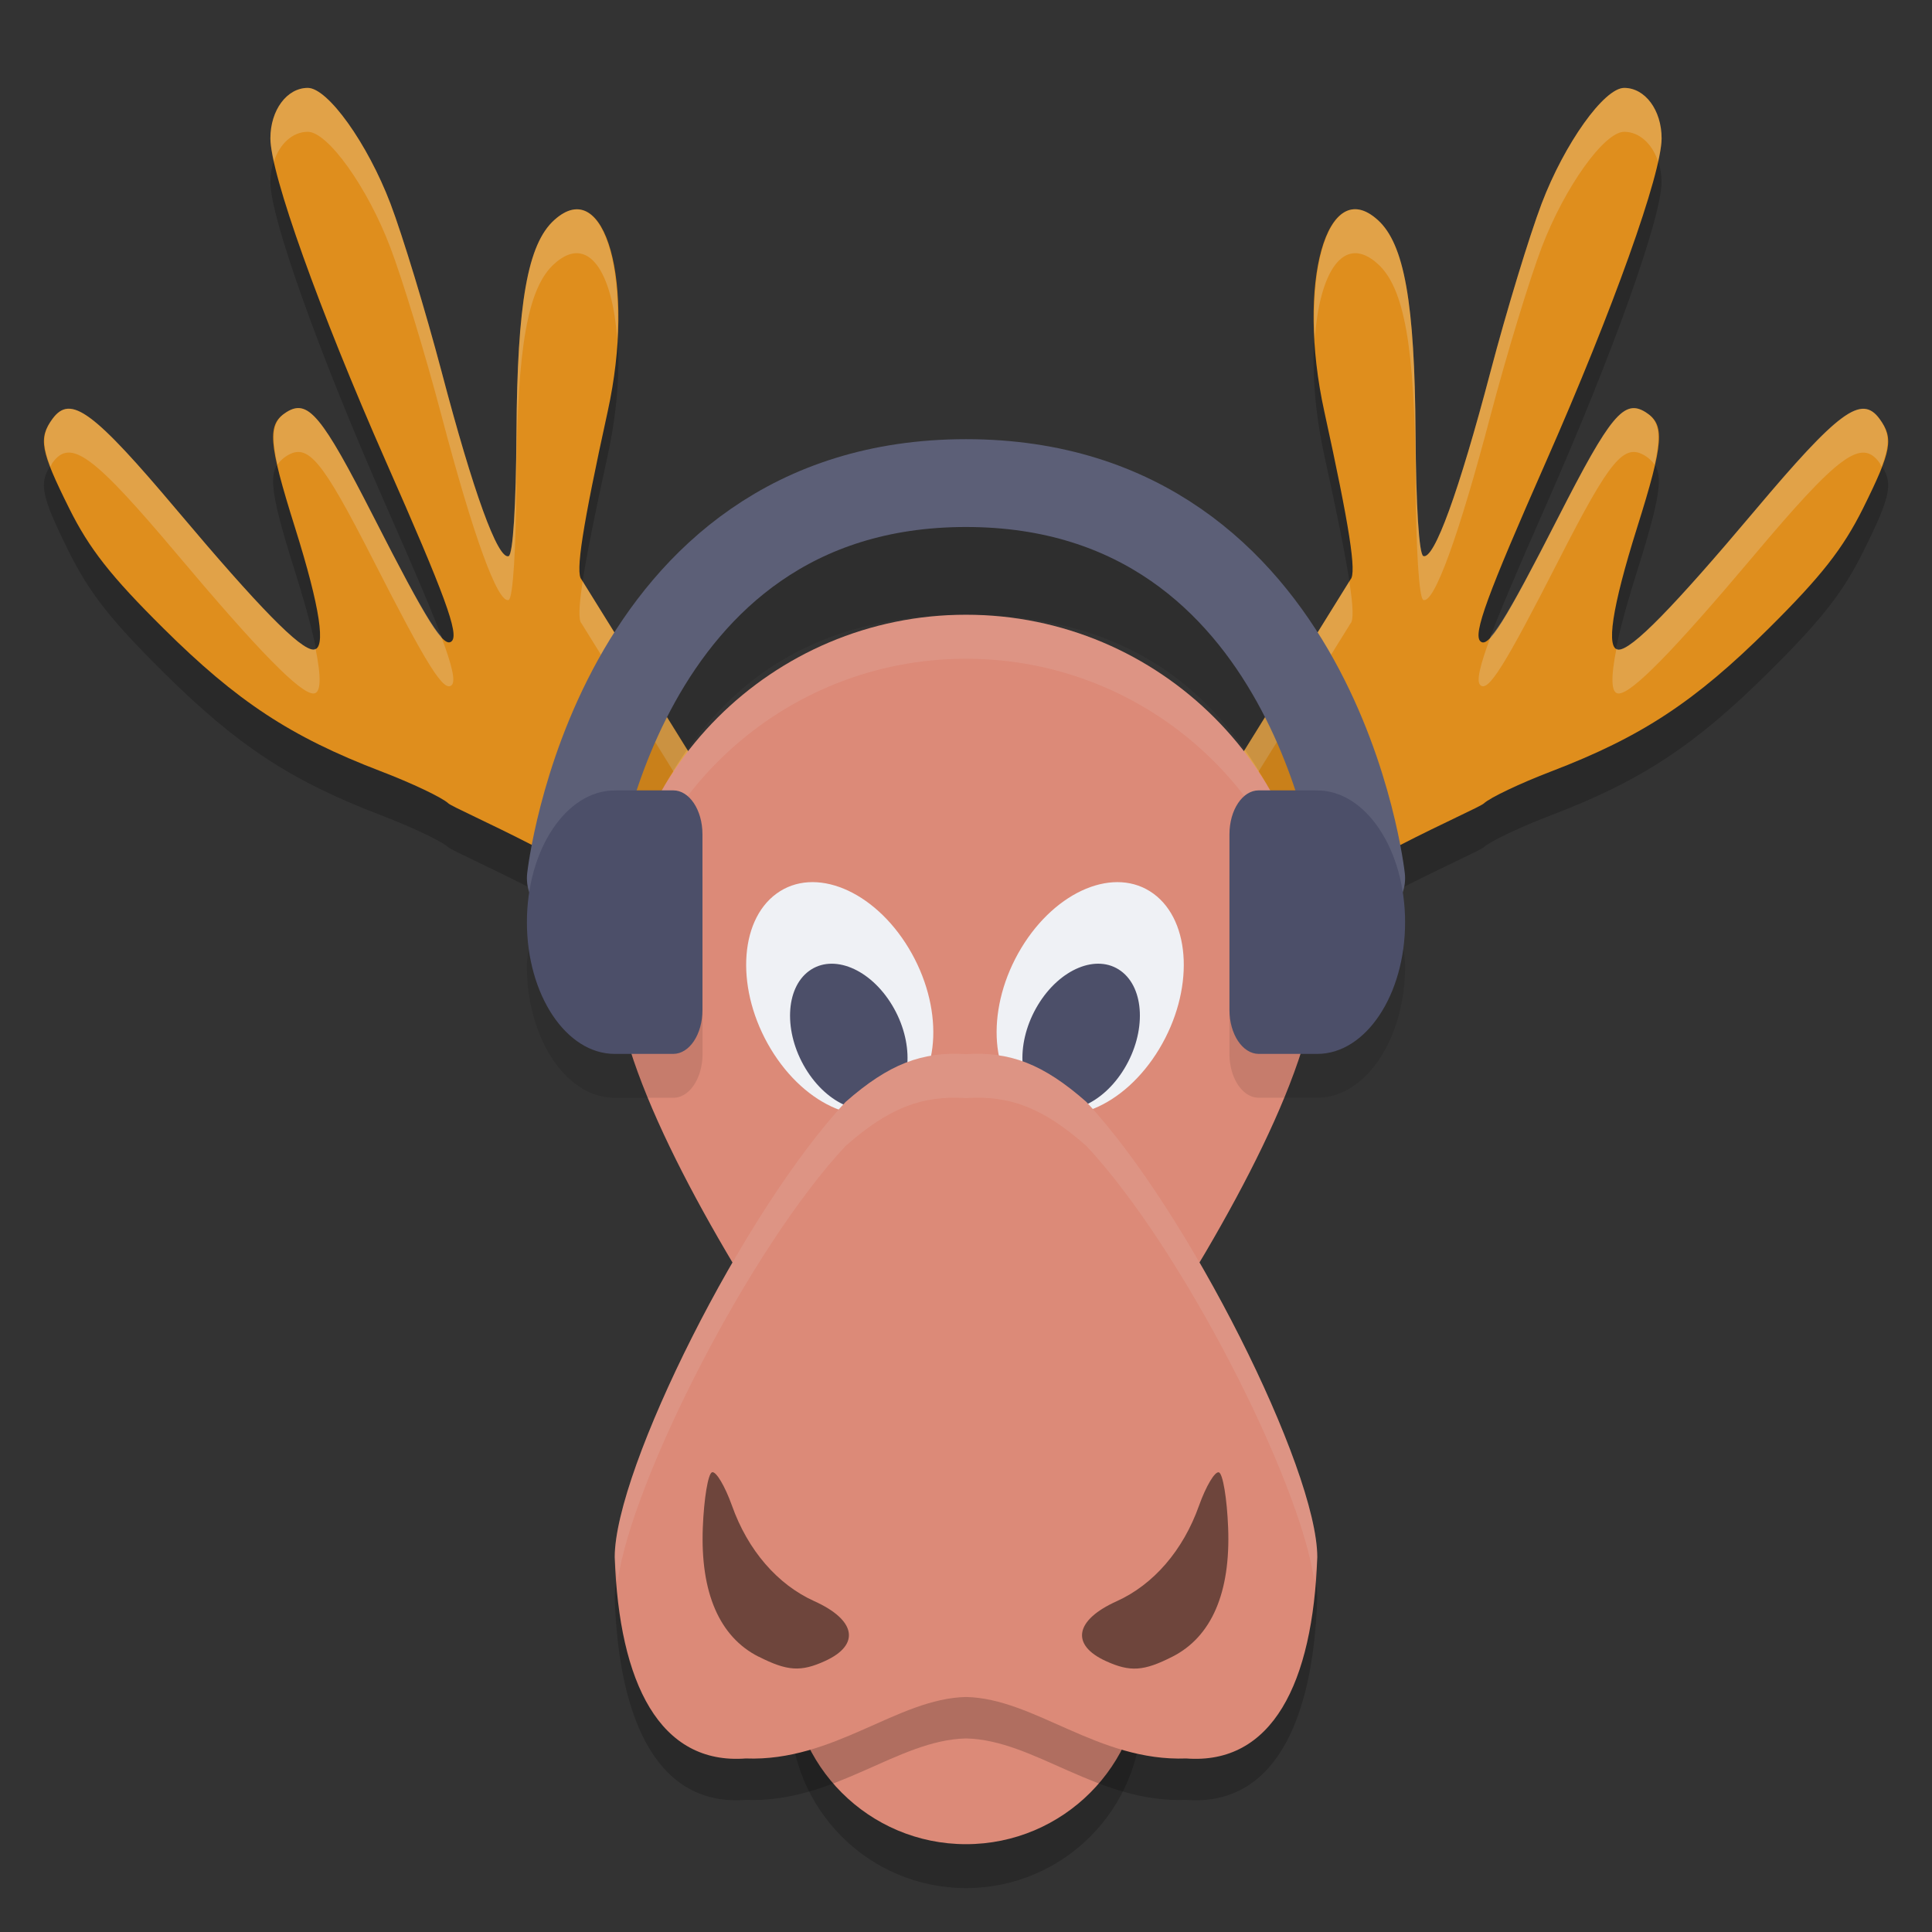 <svg xmlns="http://www.w3.org/2000/svg" width="22" height="22" version="1.1">
 <rect width="100%" height="100%" fill="#333333" stroke="none"/>
 <path style="opacity:0.2" d="m 3.505,1.501 c -0.238,0 -0.426,0.253 -0.426,0.575 0,0.402 0.556,1.956 1.314,3.676 C 5.068,7.281 5.229,7.719 5.144,7.801 5.055,7.887 4.868,7.59 4.254,6.385 3.663,5.227 3.507,5.039 3.262,5.193 3.039,5.333 3.053,5.533 3.36,6.51 c 0.286,0.911 0.358,1.387 0.209,1.387 -0.151,0 -0.62,-0.479 -1.542,-1.573 C 1.062,5.179 0.804,4.988 0.598,5.269 0.435,5.492 0.461,5.632 0.787,6.287 1.016,6.748 1.262,7.061 1.86,7.654 c 0.84,0.834 1.449,1.235 2.475,1.628 0.356,0.136 0.702,0.301 0.769,0.365 0.073,0.07 1.717,0.754 2.308,1.353 h 0.856 c -5.5e-4,-0.015 0.013,-0.013 0.037,0 h 0.196 V 10.124 L 6.622,7.099 C 6.55,7.027 6.632,6.499 6.92,5.185 7.24,3.725 6.892,2.48 6.311,3.006 6.009,3.279 5.89,3.947 5.881,5.427 5.876,6.265 5.841,6.816 5.792,6.833 5.669,6.875 5.39,6.105 5.027,4.727 4.846,4.043 4.585,3.184 4.446,2.818 4.185,2.133 3.733,1.501 3.505,1.501 Z"/>
 <path style="opacity:0.2" d="m 18.495,1.501 c -0.228,0 -0.68,0.632 -0.94,1.317 -0.139,0.366 -0.401,1.225 -0.581,1.909 -0.363,1.378 -0.643,2.148 -0.766,2.105 -0.049,-0.017 -0.084,-0.568 -0.089,-1.405 -0.009,-1.48 -0.128,-2.149 -0.43,-2.422 -0.581,-0.526 -0.929,0.72 -0.609,2.18 0.288,1.314 0.37,1.842 0.298,1.914 l -1.878,3.024 v 0.877 h 0.196 c 0.024,-0.013 0.038,-0.015 0.037,0 h 0.856 c 0.59,-0.6 2.235,-1.283 2.308,-1.353 0.066,-0.064 0.412,-0.229 0.769,-0.365 1.025,-0.392 1.634,-0.794 2.475,-1.628 0.598,-0.593 0.844,-0.906 1.073,-1.367 0.326,-0.654 0.352,-0.795 0.188,-1.018 -0.206,-0.282 -0.464,-0.091 -1.429,1.055 -0.921,1.094 -1.391,1.573 -1.542,1.573 -0.149,0 -0.077,-0.476 0.209,-1.387 0.306,-0.977 0.321,-1.177 0.098,-1.317 -0.245,-0.154 -0.401,0.034 -0.992,1.192 -0.614,1.204 -0.801,1.501 -0.89,1.416 -0.085,-0.082 0.075,-0.521 0.75,-2.05 0.758,-1.719 1.314,-3.273 1.314,-3.676 0,-0.322 -0.188,-0.575 -0.426,-0.575 z"/>
 <circle style="opacity:0.2" cx="11" cy="19.5" r="2"/>
 <path style="fill:#df8e1d" d="m 18.495,1.001 c 0.238,0 0.426,0.253 0.426,0.575 0,0.402 -0.556,1.956 -1.314,3.676 -0.674,1.529 -0.835,1.968 -0.75,2.05 0.089,0.086 0.275,-0.212 0.89,-1.416 0.591,-1.158 0.747,-1.346 0.992,-1.192 0.223,0.14 0.209,0.34 -0.098,1.317 -0.286,0.911 -0.358,1.387 -0.209,1.387 0.151,0 0.62,-0.479 1.542,-1.573 0.964,-1.145 1.223,-1.336 1.429,-1.055 0.163,0.223 0.137,0.363 -0.188,1.018 -0.23,0.461 -0.476,0.774 -1.073,1.367 -0.84,0.834 -1.449,1.235 -2.475,1.628 -0.356,0.136 -0.702,0.301 -0.769,0.365 -0.073,0.07 -1.717,0.754 -2.308,1.353 H 13.733 c 5.5e-4,-0.015 -0.013,-0.013 -0.037,0 H 13.5 V 9.624 L 15.378,6.599 c 0.072,-0.072 -0.01,-0.6 -0.298,-1.914 -0.32,-1.46 0.028,-2.706 0.609,-2.18 0.302,0.273 0.421,0.941 0.43,2.422 0.005,0.837 0.04,1.388 0.089,1.405 0.123,0.043 0.403,-0.727 0.766,-2.105 0.18,-0.684 0.442,-1.543 0.581,-1.909 0.261,-0.685 0.712,-1.317 0.94,-1.317 z"/>
 <circle style="fill:#dc8a78" cx="11" cy="19" r="2"/>
 <path style="fill:#df8e1d" d="m 3.505,1.001 c -0.238,0 -0.426,0.253 -0.426,0.575 0,0.402 0.556,1.956 1.314,3.676 C 5.068,6.781 5.229,7.219 5.144,7.301 5.055,7.387 4.868,7.09 4.254,5.885 3.663,4.727 3.507,4.539 3.262,4.693 3.039,4.833 3.053,5.033 3.36,6.01 c 0.286,0.911 0.358,1.387 0.209,1.387 -0.151,0 -0.62,-0.479 -1.542,-1.573 C 1.062,4.679 0.804,4.488 0.598,4.769 0.435,4.992 0.461,5.132 0.787,5.787 1.016,6.248 1.262,6.561 1.86,7.154 c 0.84,0.834 1.449,1.235 2.475,1.628 0.356,0.136 0.702,0.301 0.769,0.365 0.073,0.07 1.717,0.754 2.308,1.353 h 0.856 c -5.5e-4,-0.015 0.013,-0.013 0.037,0 h 0.196 V 9.624 L 6.622,6.599 C 6.55,6.527 6.632,5.999 6.92,4.685 7.24,3.225 6.892,1.98 6.311,2.506 6.009,2.779 5.89,3.447 5.881,4.927 5.876,5.765 5.841,6.316 5.792,6.333 5.669,6.375 5.39,5.606 5.027,4.227 4.846,3.543 4.585,2.684 4.446,2.318 4.185,1.633 3.733,1.001 3.505,1.001 Z"/>
 <path style="opacity:0.2;fill:#eff1f5" d="m 3.505,1.001 c -0.238,0 -0.426,0.253 -0.426,0.575 0,0.06 0.016,0.153 0.04,0.262 0.066,-0.199 0.211,-0.337 0.386,-0.337 0.228,0 0.68,0.632 0.94,1.317 0.139,0.366 0.401,1.225 0.581,1.909 0.363,1.378 0.643,2.148 0.766,2.105 0.049,-0.017 0.084,-0.568 0.089,-1.405 0.009,-1.48 0.128,-2.149 0.43,-2.422 0.388,-0.352 0.666,0.096 0.717,0.862 C 7.087,2.811 6.778,2.083 6.311,2.506 6.009,2.779 5.89,3.447 5.881,4.927 5.876,5.765 5.841,6.316 5.792,6.333 5.669,6.375 5.39,5.606 5.027,4.227 4.846,3.543 4.585,2.684 4.446,2.318 4.185,1.633 3.733,1.001 3.505,1.001 Z m 14.99,0 c -0.228,0 -0.68,0.632 -0.94,1.317 -0.139,0.366 -0.401,1.225 -0.581,1.909 -0.363,1.378 -0.643,2.148 -0.766,2.105 -0.049,-0.017 -0.084,-0.568 -0.089,-1.405 -0.009,-1.48 -0.128,-2.149 -0.43,-2.422 -0.467,-0.423 -0.777,0.305 -0.717,1.362 0.05,-0.766 0.328,-1.214 0.717,-0.862 0.302,0.273 0.421,0.941 0.43,2.422 0.005,0.837 0.04,1.388 0.089,1.405 0.123,0.043 0.403,-0.727 0.766,-2.105 0.18,-0.684 0.442,-1.543 0.581,-1.909 0.261,-0.685 0.712,-1.317 0.94,-1.317 0.174,0 0.319,0.138 0.386,0.337 0.024,-0.108 0.04,-0.202 0.04,-0.262 -10e-7,-0.322 -0.188,-0.575 -0.426,-0.575 z M 3.438,4.652 C 3.379,4.638 3.323,4.655 3.262,4.693 3.113,4.787 3.081,4.929 3.16,5.291 3.186,5.253 3.218,5.221 3.262,5.193 3.507,5.039 3.663,5.227 4.254,6.385 4.868,7.59 5.055,7.887 5.144,7.801 5.188,7.758 5.152,7.588 5.023,7.244 4.899,7.11 4.684,6.728 4.254,5.885 3.811,5.017 3.613,4.694 3.438,4.652 Z m 15.124,0 c -0.175,0.042 -0.373,0.365 -0.816,1.233 -0.43,0.843 -0.645,1.224 -0.769,1.358 -0.129,0.344 -0.166,0.515 -0.121,0.558 0.089,0.086 0.275,-0.212 0.89,-1.416 0.591,-1.158 0.747,-1.346 0.992,-1.192 0.044,0.028 0.076,0.06 0.102,0.098 0.08,-0.362 0.048,-0.504 -0.102,-0.598 -0.061,-0.038 -0.117,-0.055 -0.176,-0.041 z m -17.789,0.002 c -0.068,0.004 -0.123,0.045 -0.175,0.115 -0.112,0.153 -0.125,0.278 -0.023,0.545 0.009,-0.015 0.012,-0.029 0.023,-0.045 0.206,-0.282 0.464,-0.091 1.429,1.055 0.921,1.094 1.391,1.573 1.542,1.573 0.088,0 0.09,-0.187 0.024,-0.512 -0.008,0.004 -0.014,0.012 -0.024,0.012 -0.151,0 -0.62,-0.479 -1.542,-1.573 C 1.304,4.965 0.978,4.643 0.773,4.654 Z m 20.454,0 c -0.205,-0.011 -0.531,0.311 -1.254,1.17 -0.921,1.094 -1.391,1.573 -1.542,1.573 -0.01,0 -0.016,-0.007 -0.024,-0.012 -0.065,0.325 -0.064,0.512 0.024,0.512 0.151,0 0.62,-0.479 1.542,-1.573 0.964,-1.145 1.223,-1.336 1.429,-1.055 0.011,0.016 0.014,0.03 0.023,0.045 0.101,-0.267 0.088,-0.392 -0.023,-0.545 -0.051,-0.07 -0.107,-0.111 -0.175,-0.115 z M 6.635,6.62 C 6.59,6.915 6.587,7.064 6.622,7.099 L 8.5,10.124 V 9.624 Z m 8.73,0 -1.865,3.004 v 0.5 l 1.878,-3.024 c 0.035,-0.035 0.033,-0.184 -0.013,-0.479 z"/>
 <path style="fill:#dc8a78" d="m 15,11 c 0,2.209 -4,7.2 -4,7.2 0,0 -4,-4.991 -4,-7.2 0,-2.209 1.791,-4 4,-4 2.209,0 4,1.791 4,4 z"/>
 <path style="opacity:0.1;fill:#eff1f5" d="m 11,7.001 c -2.209,0 -4,1.791 -4,4 0,0.051 0.012,0.112 0.017,0.166 C 7.187,9.114 8.904,7.501 11,7.501 c 2.096,0 3.813,1.613 3.983,3.666 0.004,-0.054 0.017,-0.115 0.017,-0.166 0,-2.209 -1.791,-4 -4,-4 z"/>
 <g transform="matrix(-0.5,0,0,0.5,22.976,-0.499)">
  <ellipse id="ellipse911" style="fill:#eff1f5" cx="5.86" cy="31.772" rx="1.947" ry="2.791" transform="matrix(0.807,-0.59,0.516,0.856,0,0)"/>
  <ellipse id="ellipse913" style="fill:#4c4f69" cx="5.586" cy="32.6" rx="1.222" ry="1.752" transform="matrix(0.807,-0.59,0.516,0.856,0,0)"/>
 </g>
 <ellipse style="fill:#eff1f5" cx="2.329" cy="14.889" rx=".973" ry="1.396" transform="matrix(0.807,-0.59,0.516,0.856,0,0)"/>
 <ellipse id="ellipse909" style="fill:#4c4f69" cx="2.192" cy="15.303" rx=".611" ry=".876" transform="matrix(0.807,-0.59,0.516,0.856,0,0)"/>
 <path style="opacity:0.2" d="m 11,12.477 c -0.499,-0.033 -0.878,0.11 -1.37,0.542 -1.158,1.236 -2.63,4.182 -2.63,5.184 0.05,1.439 0.514,2.367 1.492,2.293 C 9.5,20.534 10.217,19.813 11,19.796 c 0.783,0.016 1.5,0.737 2.508,0.7 0.978,0.074 1.442,-0.854 1.492,-2.293 0,-1.002 -1.472,-3.949 -2.63,-5.184 C 11.878,12.586 11.499,12.444 11,12.477 Z"/>
 <path style="fill:#dc8a78" d="m 11,12.005 c -0.499,-0.033 -0.878,0.11 -1.37,0.542 -1.158,1.236 -2.63,4.182 -2.63,5.184 0.05,1.439 0.514,2.367 1.492,2.293 1.008,0.038 1.725,-0.683 2.508,-0.7 0.783,0.016 1.5,0.737 2.508,0.7 0.978,0.074 1.442,-0.854 1.492,-2.293 0,-1.002 -1.472,-3.949 -2.63,-5.184 C 11.878,12.114 11.499,11.972 11,12.005 Z"/>
 <path style="opacity:0.5" d="M 8.638,18.865 C 8.192,18.639 7.974,18.135 8.003,17.395 c 0.013,-0.331 0.06,-0.615 0.105,-0.63 0.045,-0.015 0.147,0.156 0.227,0.38 0.18,0.507 0.517,0.898 0.938,1.088 0.475,0.214 0.526,0.497 0.122,0.681 -0.276,0.126 -0.43,0.116 -0.757,-0.05 z"/>
 <path style="opacity:0.5" d="m 13.35,18.865 c 0.446,-0.226 0.664,-0.73 0.635,-1.469 -0.013,-0.331 -0.06,-0.615 -0.105,-0.63 -0.045,-0.015 -0.147,0.156 -0.227,0.38 -0.18,0.507 -0.517,0.898 -0.938,1.088 -0.475,0.214 -0.526,0.497 -0.122,0.681 0.276,0.126 0.43,0.116 0.757,-0.05 z"/>
 <path style="opacity:0.1" d="m 11,6 c -2.167,0 -3.485,1.135 -4.174,2.236 C 6.138,9.338 6.004,10.438 6.004,10.438 a 0.5,0.5 0 0 0 0.037,0.262 c -0.014,0.1 -0.041,0.194 -0.041,0.301 0,0.828 0.448,1.5 1,1.5 h 0.334 0.332 c 0.185,0 0.334,-0.223 0.334,-0.5 v -1 -1 c 0,-0.277 -0.149,-0.5 -0.334,-0.5 H 7.334 7.305 C 7.4,9.267 7.515,9.019 7.674,8.766 8.235,7.867 9.167,7 11,7 c 1.833,0 2.765,0.867 3.326,1.766 0.159,0.254 0.274,0.501 0.369,0.734 h -0.029 -0.332 C 14.149,9.5 14,9.723 14,10 v 1 1 c 0,0.277 0.149,0.5 0.334,0.5 H 14.666 15 c 0.552,0 1,-0.672 1,-1.5 0,-0.106 -0.025,-0.199 -0.039,-0.299 a 0.5,0.5 0 0 0 0.035,-0.264 c 0,0 -0.134,-1.1 -0.822,-2.201 C 14.485,7.135 13.167,6 11,6 Z"/>
 <path style="fill:none;stroke:#5c5f77;stroke-width:1;stroke-linecap:round;stroke-linejoin:round" d="m 6.5,10 c 0,0 0.5,-4.499 4.5,-4.499 4,0 4.5,4.499 4.5,4.499"/>
 <path style="fill:#4c4f69" d="m 7,9.001 c -0.552,0 -1,0.672 -1,1.5 0,0.828 0.448,1.5 1,1.5 h 0.333 0.333 c 0.185,0 0.333,-0.223 0.333,-0.5 V 10.5 9.5 c 0,-0.277 -0.149,-0.5 -0.333,-0.5 H 7.333 Z"/>
 <path style="fill:#4c4f69" d="m 15,9.001 c 0.552,0 1,0.672 1,1.5 0,0.828 -0.448,1.5 -1,1.5 H 14.667 14.333 C 14.149,12 14,11.777 14,11.5 V 10.5 9.5 c 0,-0.277 0.149,-0.5 0.333,-0.5 h 0.333 z"/>
 <path style="opacity:0.1;fill:#eff1f5" d="m 11,12.004 c -0.499,-0.033 -0.877,0.11 -1.369,0.543 -1.158,1.236 -2.631,4.182 -2.631,5.184 0.004,0.101 0.026,0.178 0.033,0.273 0.164,-1.152 1.511,-3.798 2.598,-4.957 C 10.123,12.614 10.501,12.471 11,12.504 c 0.499,-0.033 0.877,0.11 1.369,0.543 1.087,1.159 2.434,3.805 2.598,4.957 0.008,-0.096 0.03,-0.173 0.033,-0.273 0,-1.002 -1.473,-3.948 -2.631,-5.184 C 11.877,12.114 11.499,11.971 11,12.004 Z"/>
</svg>
